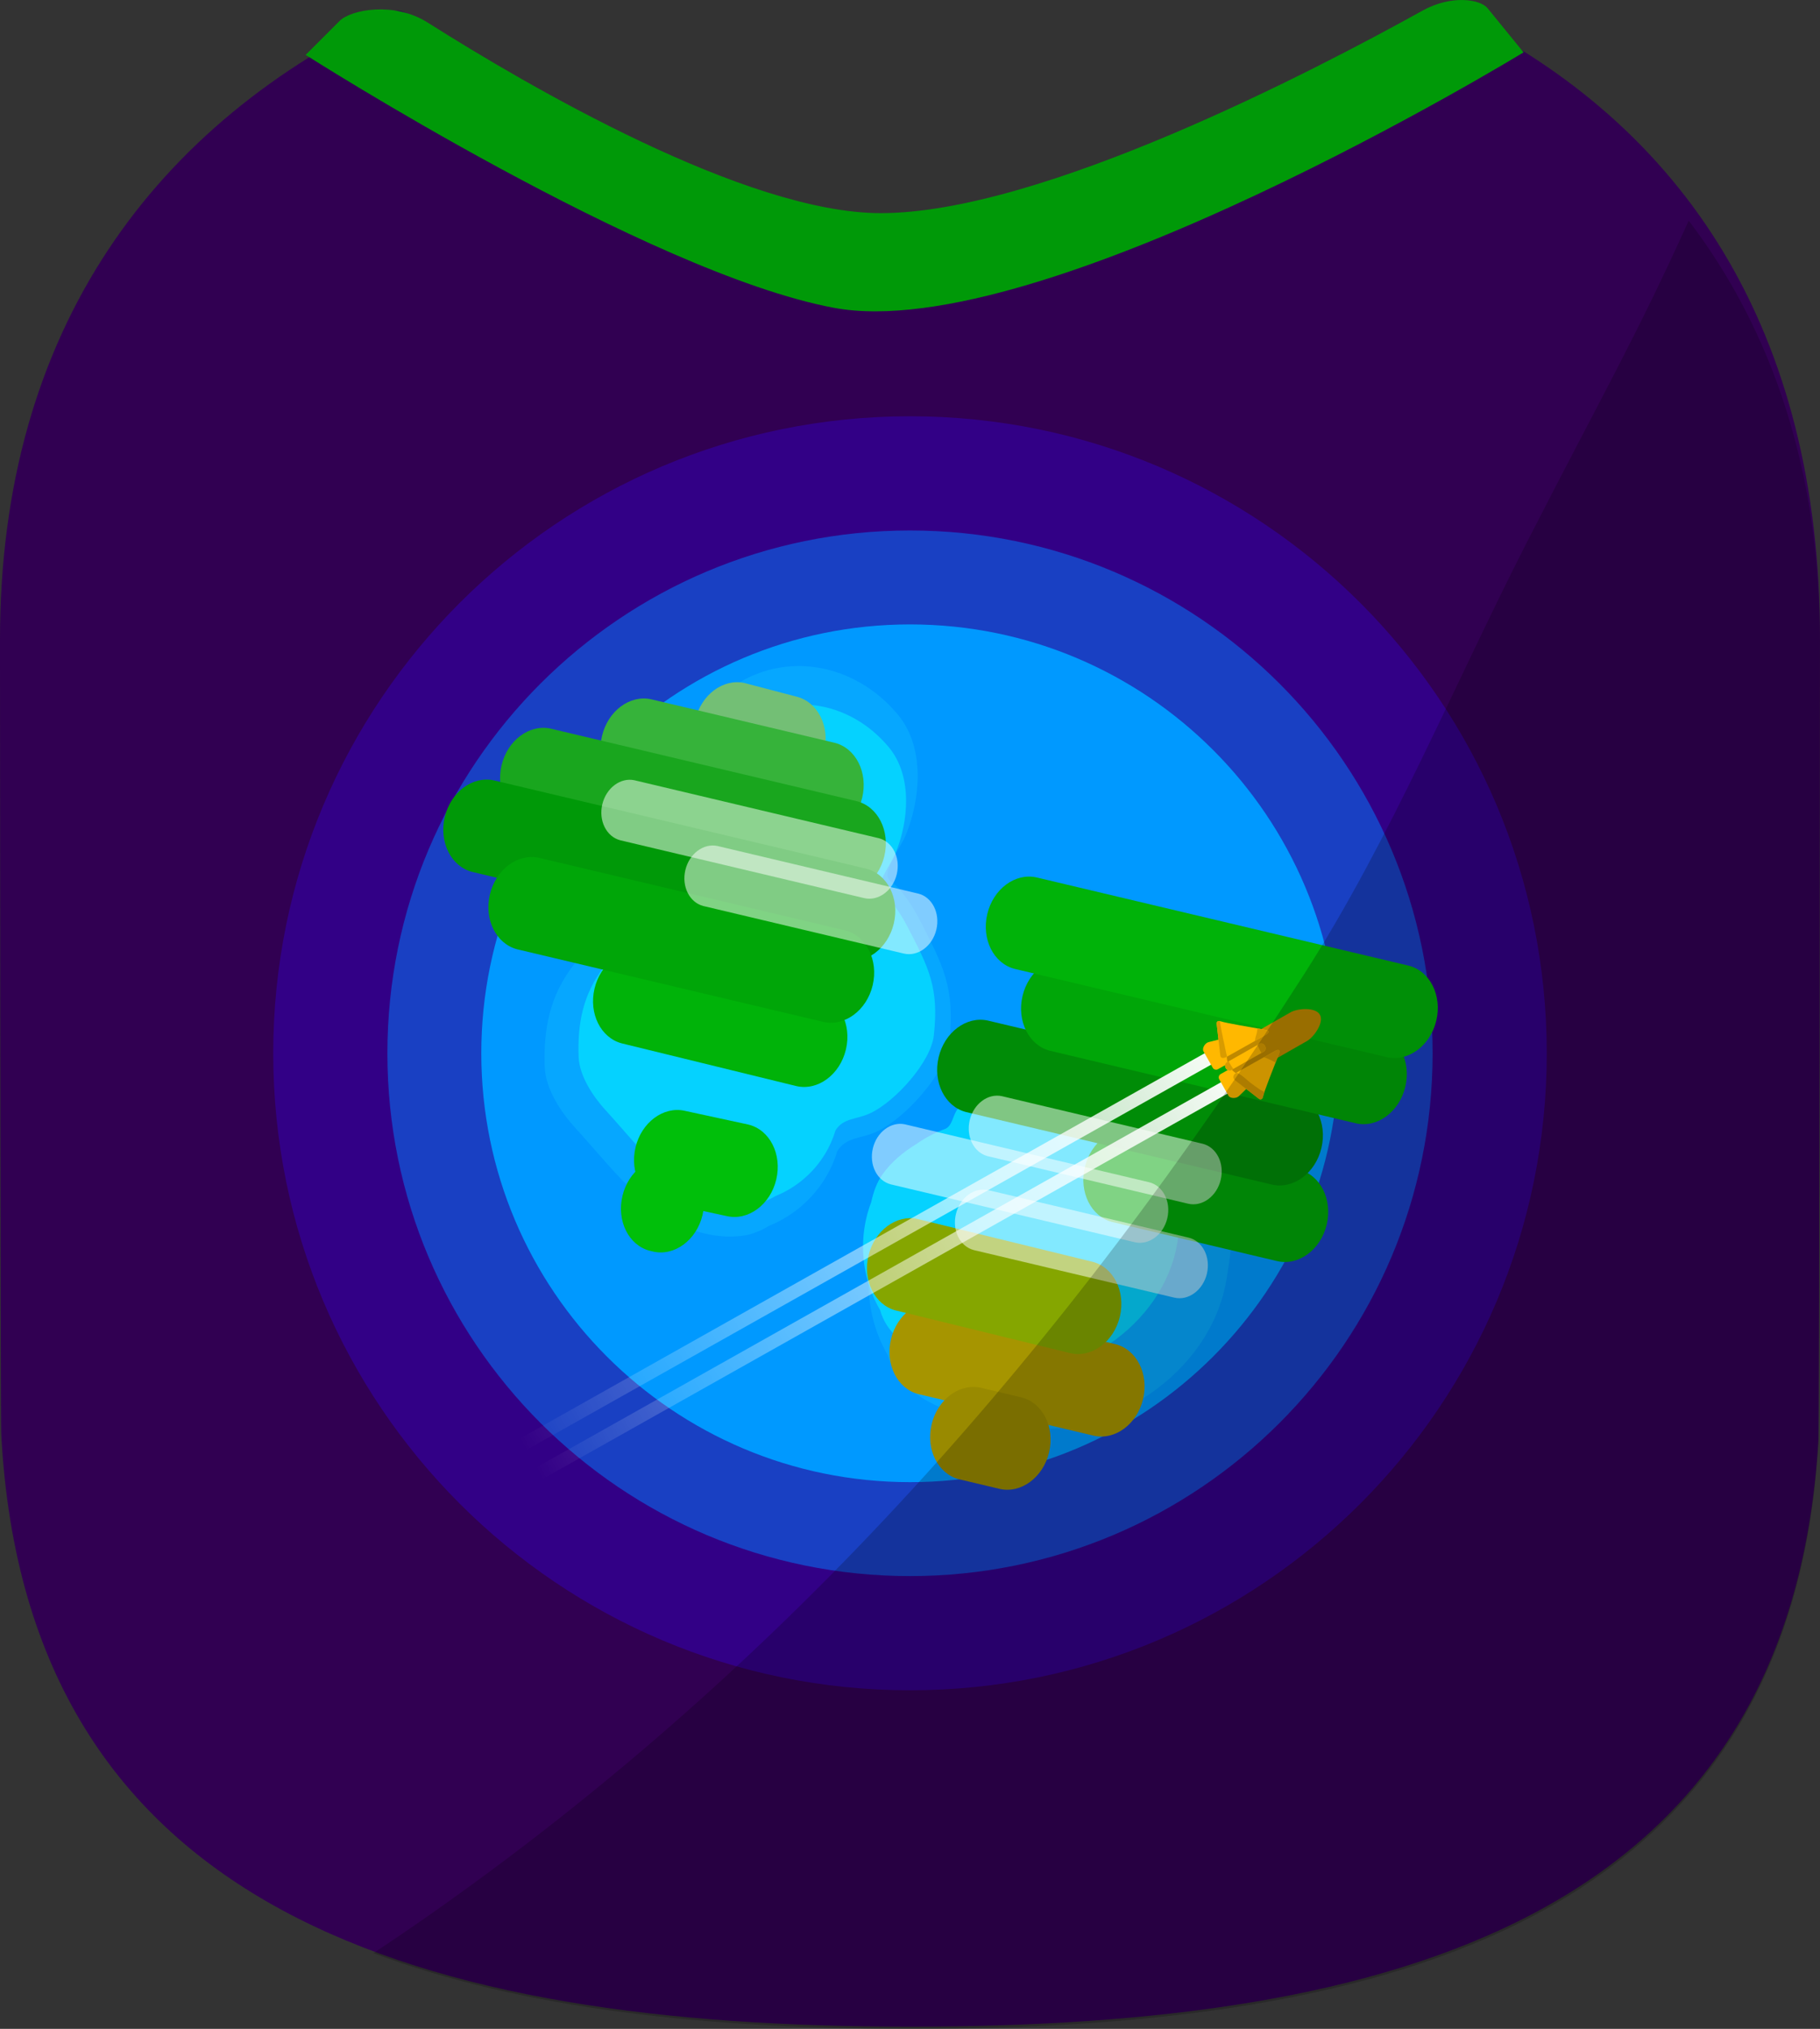 <svg version="1.1" xmlns="http://www.w3.org/2000/svg" xmlns:xlink="http://www.w3.org/1999/xlink" width="138.854" height="154.729" viewBox="0,0,138.854,154.729"><rect x="0" y="0" width="138.854" height="154.729" fill="#333333" stroke="none"/><defs><linearGradient x1="384.927" y1="695.446" x2="330.429" y2="726.1" gradientUnits="userSpaceOnUse" id="color-1"><stop offset="0" stop-color="#ffffff"/><stop offset="1" stop-color="#ffffff" stop-opacity="0"/></linearGradient><linearGradient x1="386.171" y1="697.657" x2="331.673" y2="728.311" gradientUnits="userSpaceOnUse" id="color-2"><stop offset="0" stop-color="#ffffff"/><stop offset="1" stop-color="#ffffff" stop-opacity="0"/></linearGradient></defs><g transform="translate(-290.573,-615.923)"><g data-paper-data="{&quot;isPaintingLayer&quot;:true}" fill-rule="nonzero" stroke-linejoin="miter" stroke-miterlimit="10" stroke-dasharray="" stroke-dashoffset="0" style="mix-blend-mode: normal"><path d="M290.573,664.681c0,-23.742 11.917,-39.414 30.096,-47.907c1.54,-0.719 8.977,7.267 21.181,12.451c5.431,2.307 11.806,4.76 19.025,4.442c7.992,-0.352 13.973,-3.274 19.539,-5.825c11.639,-5.333 18.94,-11.993 21.301,-10.836c17.327,8.487 27.711,24.051 27.711,47.676c0,1.394 -0.041,59.702 -0.122,61.076c-2.148,36.41 -32.356,44.727 -69.305,44.727c-37.123,0 -67.441,-8.59 -69.333,-45.242c-0.062,-1.205 -0.094,-59.341 -0.094,-60.561z" fill="#310052" stroke="none" stroke-width="0" stroke-linecap="butt"/><path d="M311.42,696.25c0,-26.83 21.75,-48.58 48.58,-48.58c26.83,0 48.58,21.75 48.58,48.58c0,26.83 -21.75,48.58 -48.58,48.58c-26.83,0 -48.58,-21.75 -48.58,-48.58z" fill-opacity="0.302" fill="#3500ff" stroke="none" stroke-width="0" stroke-linecap="butt"/><path d="M320.129,696.25c0,-22.02 17.851,-39.871 39.871,-39.871c22.02,0 39.871,17.851 39.871,39.871c0,22.02 -17.851,39.871 -39.871,39.871c-22.02,0 -39.871,-17.851 -39.871,-39.871z" fill-opacity="0.502" fill="#007fff" stroke="none" stroke-width="0" stroke-linecap="butt"/><path d="M327.293,696.25c0,-18.064 14.644,-32.707 32.707,-32.707c18.064,0 32.707,14.644 32.707,32.707c0,18.064 -14.644,32.707 -32.707,32.707c-18.064,0 -32.707,-14.644 -32.707,-32.707z" fill="#0099ff" stroke="none" stroke-width="0" stroke-linecap="butt"/><path d="M358.548,707.512c0.781,-1.094 1.814,-1.931 2.938,-2.624c0.773,-0.544 1.621,-0.989 2.524,-1.319c0.619,-0.286 0.633,-1.221 1.076,-1.738c0.854,-0.996 1.642,-2.109 2.744,-2.82c1.387,-0.896 2.925,-1.814 4.574,-1.906c2.174,-0.121 4.455,0.322 6.403,1.296c6.598,3.299 6.323,9.117 5.345,15.064c-1.191,7.24 -9.129,12.498 -16.4,11.263c-2.043,0 -3.956,-0.562 -5.59,-1.539c-1.799,-0.817 -3.334,-2.027 -3.831,-3.868c-0.945,-1.615 -1.487,-3.495 -1.487,-5.502c0,-1.369 0.252,-2.678 0.712,-3.885c0.194,-0.872 0.478,-1.701 0.992,-2.421z" fill="#06a7ff" stroke="none" stroke-width="0.5" stroke-linecap="butt"/><path d="M347.251,710.162c-1.424,0.184 -2.788,-0.034 -4.06,-0.523c-1.42,-0.451 -2.747,-1.263 -3.834,-2.432c-1.776,-1.598 -3.263,-3.49 -4.879,-5.249c-1.07,-1.165 -2.282,-2.959 -2.344,-4.641c-0.107,-2.924 0.381,-5.44 2.208,-7.817c0.801,-1.042 1.796,-1.918 2.78,-2.775c0.011,-0.01 1.416,-1.07 1.416,-1.075c0.088,-1.156 -0.173,-2.327 -0.039,-3.478c0.19,-1.637 2.158,-3.655 2.812,-5.023c1.321,-2.765 2.001,-6.348 4.537,-8.394c4.151,-3.348 9.836,-2.415 13.236,1.677c2.085,2.509 1.727,6.481 0.556,9.265c-0.309,0.734 -1.463,2.327 -1.347,3.06c0.064,0.403 0.571,0.583 0.832,0.895c0.663,0.794 1.111,1.463 1.588,2.382c1.85,3.569 2.742,5.263 2.284,9.428c-0.252,2.291 -3.329,5.723 -5.507,6.75c-1.24,0.585 -2.345,0.392 -3.035,1.496c-0.442,1.468 -1.268,2.841 -2.471,3.96c-0.821,0.763 -1.747,1.342 -2.728,1.739c-0.631,0.37 -1.287,0.662 -2.006,0.755z" fill="#06a7ff" stroke="none" stroke-width="0.5" stroke-linecap="butt"/><path d="M357.913,705.469c0.686,-0.961 1.593,-1.696 2.58,-2.304c0.679,-0.477 1.423,-0.869 2.216,-1.158c0.543,-0.251 0.556,-1.072 0.945,-1.527c0.75,-0.875 1.442,-1.852 2.41,-2.477c1.218,-0.787 2.568,-1.593 4.016,-1.673c1.909,-0.106 3.912,0.283 5.623,1.138c5.794,2.897 5.552,8.006 4.694,13.228c-1.045,6.357 -8.017,10.975 -14.401,9.89c-1.794,0 -3.473,-0.493 -4.909,-1.352c-1.58,-0.717 -2.928,-1.78 -3.364,-3.396c-0.83,-1.418 -1.306,-3.069 -1.306,-4.831c0,-1.202 0.221,-2.352 0.625,-3.412c0.17,-0.766 0.42,-1.494 0.871,-2.126z" fill="#05d2ff" stroke="none" stroke-width="0.5" stroke-linecap="butt"/><path d="M347.992,707.796c-1.25,0.162 -2.449,-0.03 -3.565,-0.459c-1.247,-0.396 -2.412,-1.109 -3.366,-2.136c-1.559,-1.403 -2.865,-3.064 -4.284,-4.609c-0.94,-1.023 -2.004,-2.599 -2.058,-4.075c-0.094,-2.567 0.335,-4.777 1.939,-6.864c0.704,-0.915 1.577,-1.684 2.441,-2.436c0.01,-0.009 1.243,-0.939 1.244,-0.944c0.077,-1.015 -0.152,-2.043 -0.035,-3.054c0.167,-1.437 1.895,-3.209 2.469,-4.411c1.16,-2.428 1.757,-5.574 3.984,-7.371c3.645,-2.94 8.637,-2.121 11.623,1.472c1.831,2.203 1.517,5.691 0.488,8.135c-0.271,0.644 -1.285,2.043 -1.183,2.687c0.056,0.353 0.502,0.512 0.731,0.786c0.582,0.698 0.976,1.284 1.394,2.091c1.625,3.134 2.408,4.621 2.005,8.279c-0.221,2.012 -2.924,5.025 -4.835,5.927c-1.089,0.514 -2.059,0.344 -2.665,1.314c-0.388,1.289 -1.113,2.495 -2.17,3.477c-0.721,0.67 -1.534,1.179 -2.396,1.527c-0.554,0.325 -1.13,0.581 -1.761,0.663z" fill="#05d2ff" stroke="none" stroke-width="0.5" stroke-linecap="butt"/><g stroke="none" stroke-width="0" stroke-linecap="butt"><path d="M389.654,705.118c1.638,0.388 2.596,2.266 2.139,4.193c-0.457,1.928 -2.156,3.175 -3.794,2.787c-0.018,-0.004 -12.557,-2.977 -12.575,-2.981c-1.606,-0.416 -2.538,-2.274 -2.086,-4.18c0.451,-1.905 2.115,-3.146 3.735,-2.8c0.02,0.004 12.561,2.977 12.581,2.981z" fill="#00a608"/><path d="M389.25,699.28c1.638,0.388 2.596,2.266 2.139,4.193c-0.457,1.928 -2.156,3.175 -3.794,2.787c-0.018,-0.004 -23.307,-5.525 -23.324,-5.529c-1.606,-0.416 -2.538,-2.274 -2.086,-4.18c0.451,-1.905 2.115,-3.146 3.735,-2.8c0.02,0.004 23.31,5.525 23.33,5.529z" fill="#008c07"/><path d="M395.651,694.606c1.638,0.388 2.596,2.266 2.139,4.193c-0.457,1.928 -2.156,3.175 -3.794,2.787c-0.018,-0.004 -23.307,-5.525 -23.324,-5.529c-1.606,-0.416 -2.538,-2.274 -2.086,-4.18c0.451,-1.905 2.115,-3.146 3.735,-2.8c0.02,0.004 23.31,5.525 23.33,5.529z" fill="#00a608"/><path d="M398.015,689.561c1.638,0.388 2.596,2.266 2.139,4.193c-0.457,1.928 -2.156,3.175 -3.794,2.787c-0.018,-0.004 -28.362,-6.723 -28.379,-6.728c-1.606,-0.416 -2.538,-2.274 -2.086,-4.18c0.451,-1.905 2.115,-3.146 3.735,-2.8c0.02,0.004 28.365,6.723 28.385,6.728z" fill="#00b309"/><path d="M351.314,669.045c1.638,0.388 2.596,2.266 2.139,4.193c-0.457,1.928 -2.156,3.175 -3.794,2.787c-0.018,-0.004 -3.932,-1.032 -3.95,-1.037c-1.606,-0.416 -2.538,-2.274 -2.086,-4.18c0.451,-1.905 2.115,-3.146 3.735,-2.8c0.02,0.004 3.936,1.032 3.955,1.037z" fill="#73bf75"/><path d="M346.003,708.665c-0.02,-0.005 -4.846,-1.049 -4.865,-1.054c-1.603,-0.419 -2.532,-2.274 -2.081,-4.179c0.452,-1.907 2.119,-3.148 3.741,-2.799c0.018,0.004 4.843,1.047 4.86,1.051c1.638,0.388 2.596,2.266 2.139,4.193c-0.457,1.928 -2.156,3.175 -3.794,2.787z" data-paper-data="{&quot;index&quot;:null}" fill="#00bf0a"/><path d="M373.988,725.407c-0.02,-0.005 -13.34,-3.162 -13.359,-3.167c-1.603,-0.419 -2.532,-2.274 -2.081,-4.179c0.452,-1.907 2.119,-3.148 3.741,-2.799c0.018,0.004 13.337,3.161 13.354,3.165c1.638,0.388 2.596,2.266 2.139,4.193c-0.457,1.928 -2.156,3.175 -3.794,2.787z" data-paper-data="{&quot;index&quot;:null}" fill="#a69500"/><path d="M368.474,722.486c1.638,0.388 2.596,2.266 2.139,4.193c-0.457,1.928 -2.156,3.175 -3.794,2.787c-0.018,-0.004 -3.067,-0.727 -3.084,-0.732c-1.606,-0.416 -2.538,-2.274 -2.086,-4.18c0.398,-1.679 1.737,-2.842 3.159,-2.858c0.191,-0.002 0.384,0.016 0.577,0.057c0.02,0.004 3.07,0.727 3.09,0.732z" data-paper-data="{&quot;index&quot;:null}" fill="#998a00"/><path d="M342.034,704.388c1.638,0.388 2.596,2.266 2.139,4.193c-0.457,1.928 -2.156,3.175 -3.794,2.787c-0.018,-0.004 -0.215,-0.051 -0.233,-0.056c-1.606,-0.416 -2.538,-2.274 -2.086,-4.18c0.451,-1.905 2.115,-3.146 3.735,-2.8c0.02,0.004 0.219,0.051 0.238,0.056z" data-paper-data="{&quot;index&quot;:null}" fill="#00bf0a"/><path d="M373.873,712.137c1.638,0.388 2.596,2.266 2.139,4.193c-0.457,1.928 -2.156,3.175 -3.794,2.787c-0.018,-0.004 -13.282,-3.249 -13.3,-3.253c-1.606,-0.416 -2.538,-2.274 -2.086,-4.18c0.451,-1.905 2.115,-3.146 3.735,-2.8c0.02,0.004 13.286,3.249 13.306,3.254z" data-paper-data="{&quot;index&quot;:null}" fill="#85a600"/><path d="M352.972,691.769c1.638,0.388 2.596,2.266 2.139,4.193c-0.457,1.928 -2.156,3.175 -3.794,2.787c-0.018,-0.004 -13.282,-3.249 -13.3,-3.253c-1.606,-0.416 -2.538,-2.274 -2.086,-4.18c0.451,-1.905 2.115,-3.146 3.735,-2.8c0.02,0.004 13.286,3.249 13.306,3.254z" data-paper-data="{&quot;index&quot;:null}" fill="#00b309"/><path d="M354.215,672.562c1.638,0.388 2.596,2.266 2.139,4.193c-0.457,1.928 -2.156,3.175 -3.794,2.787c-0.018,-0.004 -13.953,-3.308 -13.971,-3.312c-1.606,-0.416 -2.538,-2.274 -2.086,-4.18c0.451,-1.905 2.115,-3.146 3.735,-2.8c0.02,0.004 13.957,3.308 13.976,3.312z" fill="#36b33a"/><path d="M355.904,677.017c1.638,0.388 2.596,2.266 2.139,4.193c-0.457,1.928 -2.156,3.175 -3.794,2.787c-0.018,-0.004 -23.307,-5.525 -23.324,-5.529c-1.606,-0.416 -2.538,-2.274 -2.086,-4.18c0.451,-1.905 2.115,-3.146 3.735,-2.8c0.02,0.004 23.31,5.525 23.33,5.529z" fill="#19a61e"/><path d="M354.97,689.143c-0.02,-0.005 -28.365,-6.724 -28.384,-6.729c-1.603,-0.419 -2.532,-2.274 -2.081,-4.179c0.452,-1.907 2.119,-3.148 3.741,-2.799c0.018,0.004 28.362,6.722 28.379,6.727c1.638,0.388 2.596,2.266 2.139,4.193c-0.457,1.928 -2.156,3.175 -3.794,2.787z" data-paper-data="{&quot;index&quot;:null}" fill="#009908"/><path d="M353.359,693.851c-0.02,-0.005 -23.31,-5.526 -23.33,-5.531c-1.603,-0.419 -2.532,-2.274 -2.081,-4.179c0.452,-1.907 2.119,-3.148 3.741,-2.799c0.018,0.004 23.307,5.524 23.325,5.528c1.638,0.388 2.596,2.266 2.139,4.193c-0.457,1.928 -2.156,3.175 -3.794,2.787z" data-paper-data="{&quot;index&quot;:null}" fill="#00a608"/></g><g fill-opacity="0.502" fill="#ffffff" stroke="none" stroke-width="0" stroke-linecap="butt"><path d="M357.588,679.839c1.074,0.255 1.702,1.486 1.403,2.75c-0.3,1.264 -1.413,2.082 -2.488,1.828c-0.012,-0.003 -18.598,-4.409 -18.61,-4.412c-1.053,-0.273 -1.664,-1.491 -1.368,-2.741c0.296,-1.249 1.387,-2.063 2.449,-1.836c0.013,0.003 18.6,4.409 18.613,4.412z"/><path d="M360.609,684.066c1.074,0.255 1.702,1.486 1.403,2.75c-0.3,1.264 -1.413,2.082 -2.488,1.828c-0.012,-0.003 -15.283,-3.623 -15.295,-3.626c-1.053,-0.273 -1.664,-1.491 -1.368,-2.741c0.296,-1.249 1.387,-2.063 2.449,-1.836c0.013,0.003 15.286,3.623 15.299,3.626z"/></g><g fill-opacity="0.502" fill="#ffffff" stroke="none" stroke-width="0" stroke-linecap="butt"><g><path d="M378.228,706.08c1.074,0.255 1.702,1.486 1.403,2.75c-0.3,1.264 -1.413,2.082 -2.488,1.828c-0.012,-0.003 -18.598,-4.409 -18.61,-4.412c-1.053,-0.273 -1.664,-1.491 -1.368,-2.741c0.296,-1.249 1.387,-2.063 2.449,-1.836c0.013,0.003 18.6,4.409 18.613,4.412z"/><path d="M381.249,710.307c1.074,0.255 1.702,1.486 1.403,2.75c-0.3,1.264 -1.413,2.082 -2.488,1.828c-0.012,-0.003 -15.283,-3.623 -15.295,-3.626c-1.053,-0.273 -1.664,-1.491 -1.368,-2.741c0.296,-1.249 1.387,-2.063 2.449,-1.836c0.013,0.003 15.286,3.623 15.299,3.626z"/></g><path d="M382.304,703.144c1.074,0.255 1.702,1.486 1.403,2.75c-0.3,1.264 -1.413,2.082 -2.488,1.828c-0.012,-0.003 -15.283,-3.623 -15.295,-3.626c-1.053,-0.273 -1.664,-1.491 -1.368,-2.741c0.296,-1.249 1.387,-2.063 2.449,-1.836c0.013,0.003 15.286,3.623 15.299,3.626z"/></g><path d="M330.429,726.1c0,0 18.727,-10.533 27.919,-15.704c8.969,-5.045 26.579,-14.95 26.579,-14.95" fill="none" stroke="url(#color-1)" stroke-width="1" stroke-linecap="round"/><path d="M386.171,697.657l-54.498,30.654" fill="none" stroke="url(#color-2)" stroke-width="1" stroke-linecap="round"/><path d="M382.781,695.4c0.474,-0.122 1.892,-0.487 1.892,-0.487l0.806,1.434c0,0 -1.638,0.921 -1.986,1.117c-0.125,0.07 -0.311,0.041 -0.397,-0.111c-0.201,-0.357 -0.559,-0.993 -0.706,-1.254c-0.123,-0.219 0.105,-0.625 0.39,-0.699z" fill="#ffb800" stroke="none" stroke-width="0" stroke-linecap="butt"/><path d="M384.297,699.485c-0.147,-0.261 -0.505,-0.897 -0.706,-1.254c-0.086,-0.152 -0.014,-0.327 0.111,-0.397c0.349,-0.196 1.986,-1.117 1.986,-1.117l0.806,1.434c0,0 -1.048,1.023 -1.398,1.364c-0.211,0.205 -0.676,0.19 -0.8,-0.029z" data-paper-data="{&quot;index&quot;:null}" fill="#ffb800" stroke="none" stroke-width="0" stroke-linecap="butt"/><path d="M385.922,697.809c-0.514,0.294 -1.212,0.041 -1.557,-0.564c-0.346,-0.605 -0.209,-1.334 0.306,-1.628c0.006,-0.003 4.381,-2.502 4.387,-2.505c0.513,-0.279 1.871,-0.403 2.213,0.195c0.342,0.598 -0.46,1.695 -0.959,1.995c-0.006,0.004 -4.382,2.503 -4.388,2.507z" fill="#bf8900" stroke="none" stroke-width="0" stroke-linecap="butt"/><path d="M386.94,699.524c-0.046,0.248 -0.198,0.293 -0.337,0.186c-0.269,-0.209 -1.226,-0.952 -1.783,-1.385c-0.244,-0.189 -0.163,-0.459 0.072,-0.591c0.453,-0.255 2.057,-1.157 2.912,-1.638c0.329,-0.185 0.467,-0.107 0.345,0.202c-0.377,0.953 -1.154,2.935 -1.208,3.226z" data-paper-data="{&quot;index&quot;:null}" fill="#ffb800" stroke="none" stroke-width="0" stroke-linecap="butt"/><path d="M383.731,693.819c0.278,0.105 2.389,0.473 3.395,0.645c0.322,0.055 0.319,0.209 -0.002,0.39c-0.871,0.49 -2.546,1.432 -2.987,1.68c-0.209,0.118 -0.438,0.104 -0.462,-0.105c-0.075,-0.654 -0.235,-2.049 -0.277,-2.417c-0.02,-0.175 0.098,-0.281 0.334,-0.192z" fill="#ffb800" stroke="none" stroke-width="0" stroke-linecap="butt"/><path d="M384.507,697.533c-0.139,0.079 -0.327,0.011 -0.42,-0.152c-0.093,-0.163 -0.056,-0.36 0.082,-0.439c0.002,-0.001 2.495,-1.414 2.497,-1.414c0.138,-0.075 0.323,-0.007 0.415,0.155c0.092,0.161 0.057,0.355 -0.077,0.436c-0.002,0.001 -2.495,1.414 -2.497,1.415z" fill="#ffb800" stroke="none" stroke-width="0" stroke-linecap="butt"/><path d="M387.803,696.096c0.329,-0.185 0.467,-0.107 0.345,0.202c-0.074,0.187 -0.163,0.413 -0.259,0.658c-0.058,-0.033 -0.122,-0.069 -0.179,-0.097c-0.241,-0.118 -0.309,-0.15 -0.57,-0.262c-0.028,-0.012 -0.132,-0.035 -0.137,-0.042c-0.001,-0.002 -0.003,-0.004 -0.004,-0.006c0.297,-0.167 0.577,-0.324 0.804,-0.452z" data-paper-data="{&quot;index&quot;:null}" fill="#d89b00" stroke="none" stroke-width="0" stroke-linecap="butt"/><path d="M386.94,699.524c-0.046,0.248 -0.198,0.293 -0.337,0.186c-0.269,-0.209 -1.226,-0.952 -1.783,-1.385c-0.244,-0.189 -0.163,-0.459 0.072,-0.591c0.007,-0.004 0.014,-0.008 0.022,-0.012c0.038,0.019 0.078,0.032 0.119,0.056c0.08,0.048 0.163,0.094 0.24,0.146c0.241,0.163 0.449,0.38 0.679,0.558c0.251,0.194 0.509,0.377 0.773,0.553c0.074,0.049 0.18,0.091 0.244,0.127c0.023,0.013 0.046,0.027 0.07,0.04c-0.053,0.154 -0.088,0.267 -0.098,0.321z" data-paper-data="{&quot;index&quot;:null}" fill="#d89b00" stroke="none" stroke-width="0" stroke-linecap="butt"/><path d="M387.126,694.464c0.322,0.055 0.319,0.209 -0.002,0.39c-0.226,0.127 -0.506,0.285 -0.805,0.453c-0.003,-0.007 -0.007,-0.015 -0.01,-0.022c-0.004,-0.009 0.028,-0.114 0.031,-0.136c0.018,-0.133 0.068,-0.259 0.103,-0.388c0.035,-0.129 0.042,-0.27 0.061,-0.404c0.231,0.04 0.444,0.077 0.622,0.107z" fill="#d89b00" stroke="none" stroke-width="0" stroke-linecap="butt"/><path d="M384.137,696.534c-0.209,0.118 -0.438,0.104 -0.462,-0.105c-0.075,-0.654 -0.235,-2.049 -0.277,-2.417c-0.017,-0.151 0.068,-0.251 0.243,-0.218c0.018,0.101 0.027,0.2 0.046,0.302c0.065,0.341 0.122,0.682 0.197,1.021c0.079,0.354 0.156,0.705 0.226,1.061c0.023,0.117 0.049,0.225 0.078,0.327c-0.019,0.011 -0.036,0.02 -0.052,0.029z" fill="#d89b00" stroke="none" stroke-width="0" stroke-linecap="butt"/><path d="M386.666,695.528c0.138,-0.075 0.323,-0.007 0.415,0.155c0.092,0.161 0.057,0.355 -0.077,0.436c-0,0 -0.073,0.042 -0.194,0.11c-0.061,-0.112 -0.119,-0.226 -0.18,-0.339c-0.021,-0.038 -0.029,-0.085 -0.05,-0.124c-0.027,-0.048 -0.054,-0.095 -0.083,-0.142c0.106,-0.06 0.169,-0.096 0.169,-0.096z" fill="#d89b00" stroke="none" stroke-width="0" stroke-linecap="butt"/><path d="M384.507,697.533c-0.139,0.079 -0.327,0.011 -0.42,-0.152c-0.093,-0.163 -0.056,-0.36 0.082,-0.439c0,-0 0.055,-0.031 0.148,-0.084c0.084,0.187 0.192,0.367 0.337,0.567c0.004,0.006 0.008,0.012 0.013,0.018c-0.1,0.057 -0.16,0.09 -0.16,0.091z" fill="#d89b00" stroke="none" stroke-width="0" stroke-linecap="butt"/><path d="M313.893,620.108c0,0 1.724,-1.724 2.586,-2.586c0.862,-0.862 4.153,-1.504 6.717,0.118c7.671,4.853 24.271,14.538 34.569,14.538c12.231,0 33.099,-10.871 41.337,-15.444c2.194,-1.218 4.399,-0.877 4.966,-0.182c0.773,0.949 2.741,3.365 2.741,3.365c0,0 -36.771,22.456 -52.636,19.477c-14.225,-2.671 -40.28,-19.285 -40.28,-19.285z" fill="#009908" stroke="none" stroke-width="NaN" stroke-linecap="butt"/><path d="M429.427,664.925c0,1.393 -0.041,59.659 -0.122,61.032c-2.147,36.384 -32.333,44.695 -69.255,44.695c-15.333,0 -29.504,-1.466 -40.988,-5.773c1.319,-0.873 2.616,-1.756 3.889,-2.643c27.681,-19.305 49.047,-43.786 67.14,-72.053c6.65,-10.389 11.442,-22.101 17.054,-33.061c5.55,-10.839 8.238,-15.457 12.265,-24.372c6.357,8.348 10.017,19.022 10.017,32.174z" fill-opacity="0.2" fill="#000000" stroke="none" stroke-width="0" stroke-linecap="butt"/></g></g></svg><!--rotationCenter:69.42679500000003:24.07668917768126-->